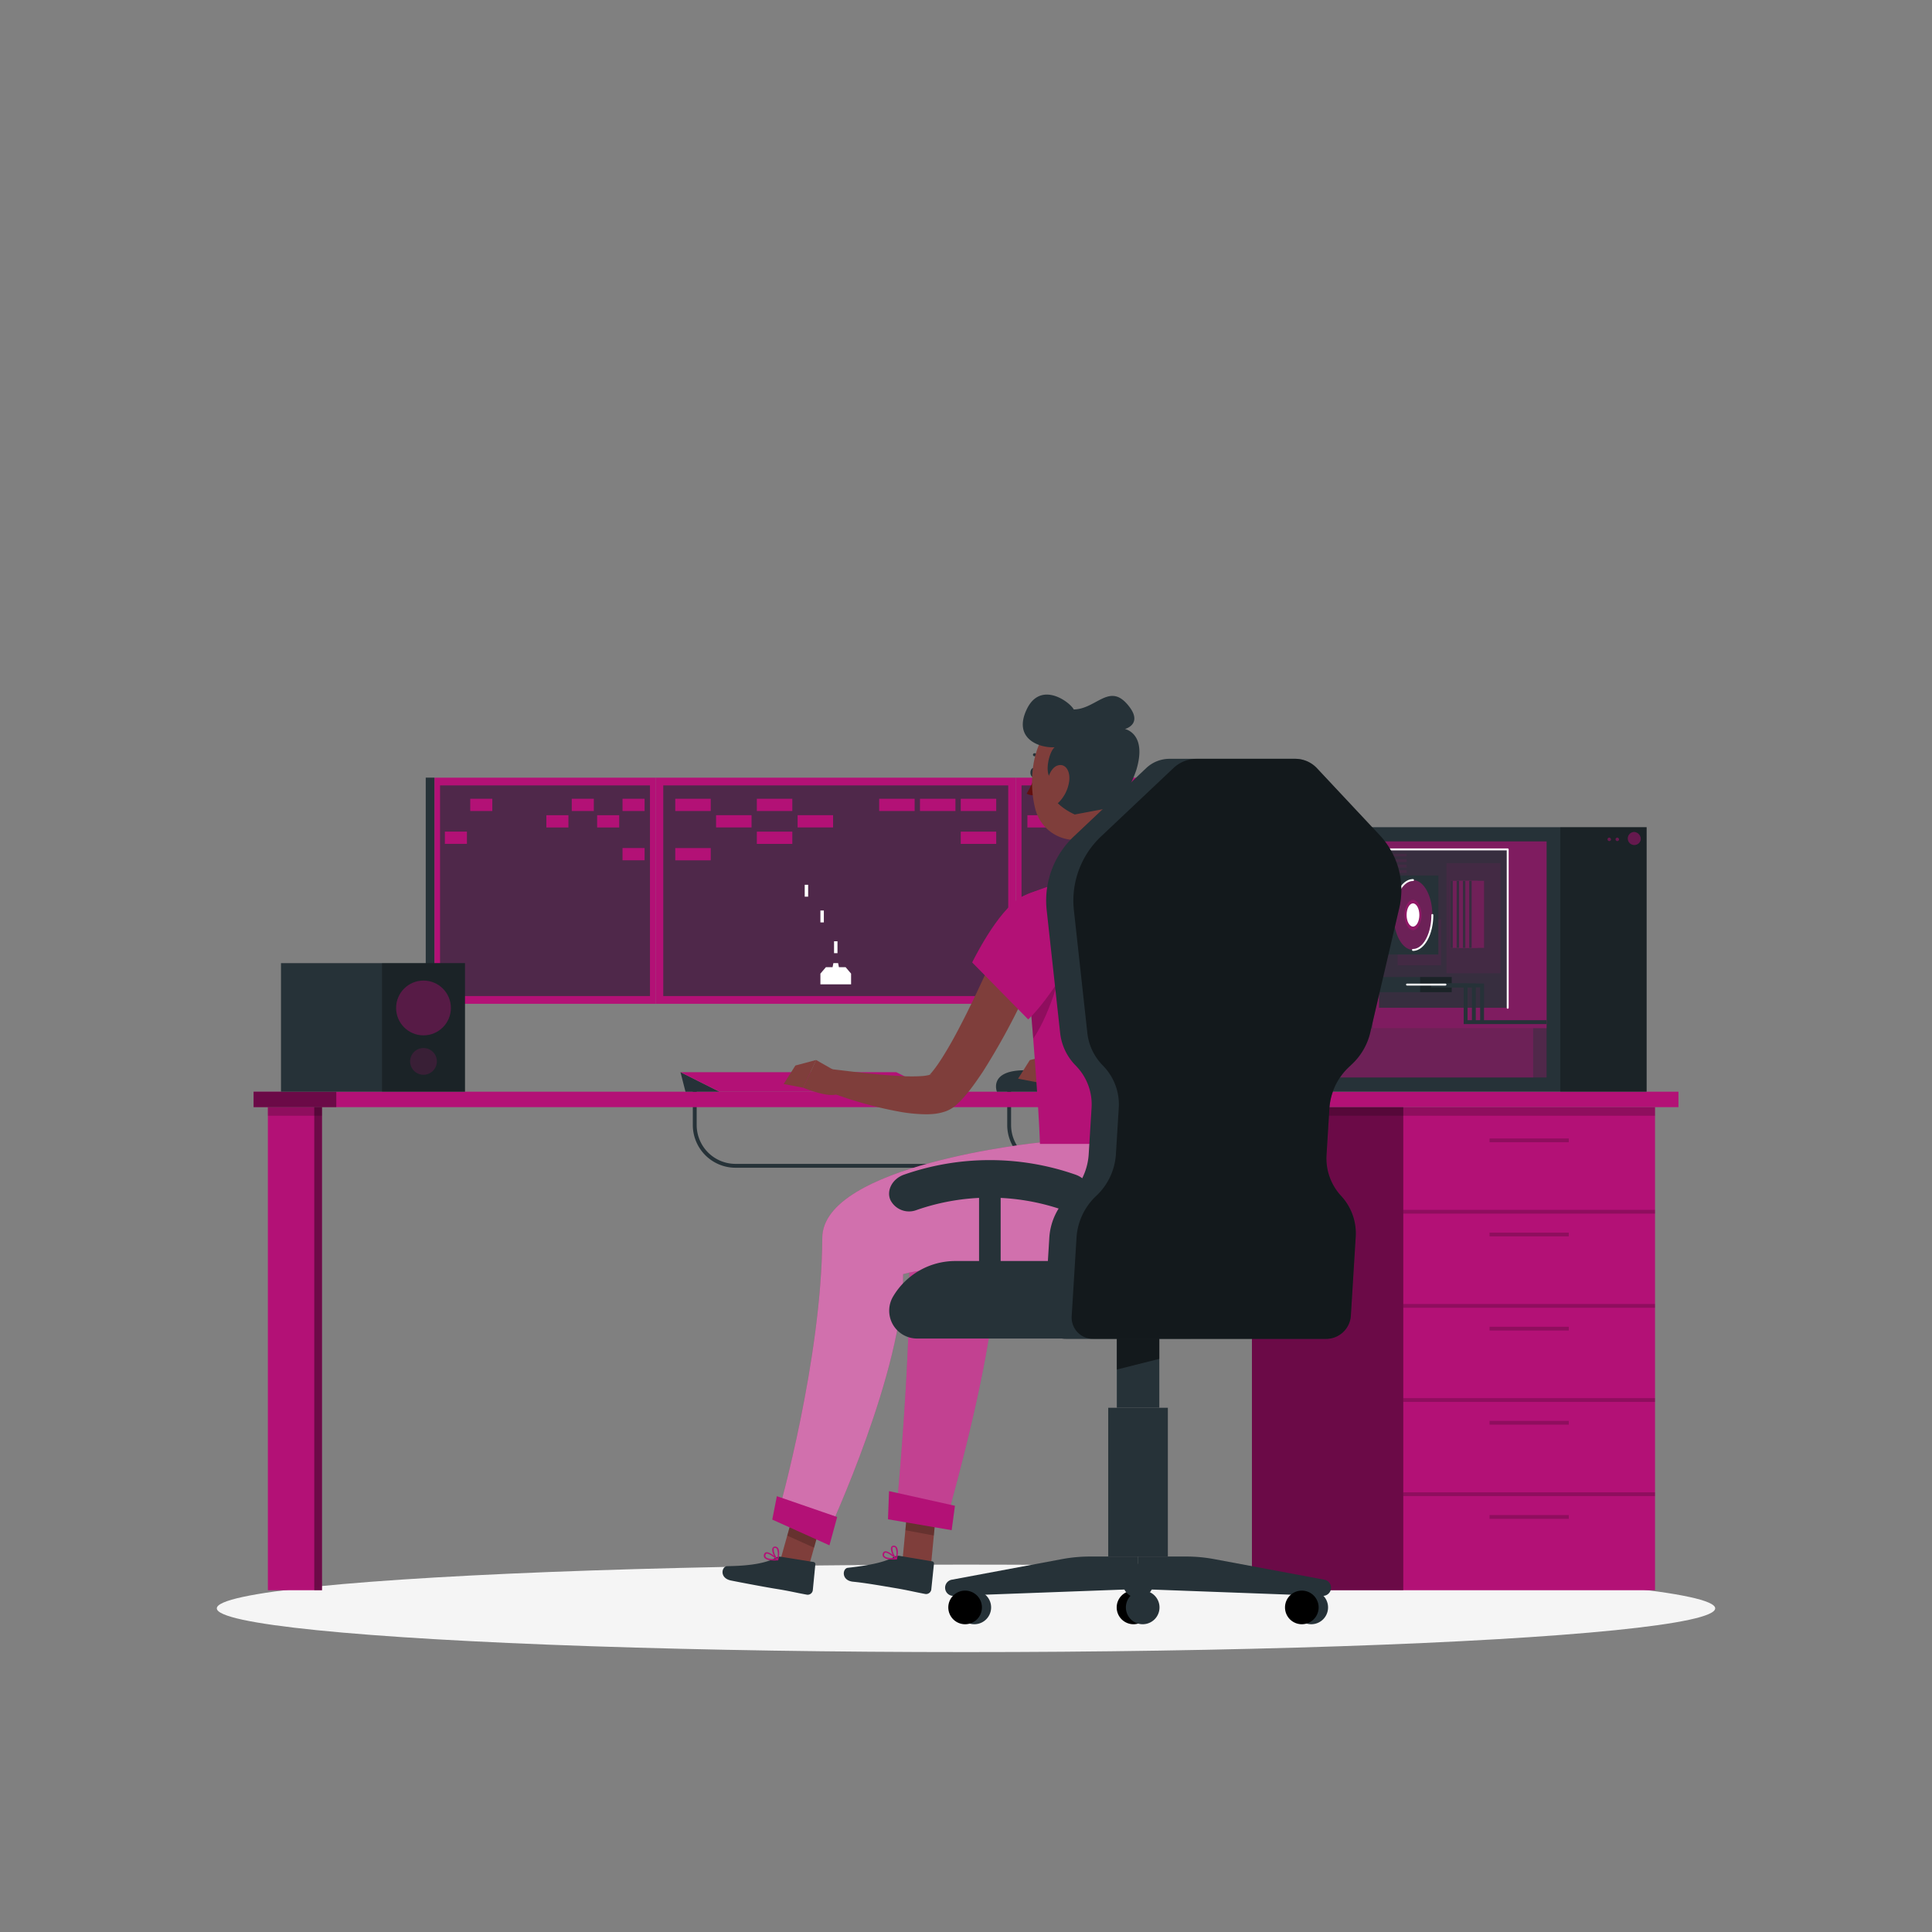 <svg xmlns="http://www.w3.org/2000/svg" viewBox="0 0 500 500"><rect x="0" y="0" width="500" height="500" fill="#808080" stroke="none"/><g id="freepik--Shadow--inject-24"><ellipse id="freepik--path--inject-24" cx="250" cy="416.24" rx="193.89" ry="11.32" style="fill:#f5f5f5"></ellipse></g><g id="freepik--Desk--inject-24"><path d="M335.94,284.08h-1V230.39a3.82,3.82,0,0,1,3.81-3.81v1a2.81,2.81,0,0,0-2.81,2.81Z" style="fill:#263238"></path><path d="M335,302.21H190.3a11.06,11.06,0,0,1-11-11v-10h1v10a10.06,10.06,0,0,0,10,10H335Z" style="fill:#263238"></path><path d="M271.67,302.21a11.06,11.06,0,0,1-11-11v-10h1v10a10.06,10.06,0,0,0,10,10Z" style="fill:#263238"></path><rect x="329.67" y="257.28" width="9.08" height="1" style="fill:#263238"></rect><rect x="329.67" y="253.03" width="9.08" height="1" style="fill:#263238"></rect><rect x="329.67" y="248.77" width="9.08" height="1" style="fill:#263238"></rect><rect x="65.63" y="282.53" width="368.75" height="4" style="fill:#B31176"></rect><rect x="69.32" y="286.53" width="14.01" height="125.02" style="fill:#B31176"></rect><rect x="81.33" y="286.53" width="2" height="125.02" style="opacity:0.4"></rect><rect x="69.32" y="286.53" width="14.01" height="2.22" style="opacity:0.2"></rect><rect x="65.63" y="282.53" width="21.4" height="4" style="opacity:0.4"></rect><rect x="324" y="286.53" width="104.32" height="125.02" style="fill:#B31176"></rect><rect x="363.17" y="386.21" width="65.15" height="0.97" style="opacity:0.2"></rect><rect x="363.17" y="361.84" width="65.15" height="0.97" style="opacity:0.2"></rect><rect x="363.17" y="337.48" width="65.15" height="0.97" style="opacity:0.2"></rect><rect x="363.17" y="313.11" width="65.15" height="0.97" style="opacity:0.2"></rect><rect x="385.5" y="367.73" width="20.5" height="0.97" style="opacity:0.2"></rect><rect x="385.5" y="343.37" width="20.5" height="0.97" style="opacity:0.2"></rect><rect x="385.5" y="392.1" width="20.5" height="0.97" style="opacity:0.2"></rect><rect x="385.5" y="319" width="20.5" height="0.97" style="opacity:0.2"></rect><rect x="385.5" y="294.64" width="20.5" height="0.97" style="opacity:0.2"></rect><rect x="324" y="286.53" width="39.17" height="125.02" style="opacity:0.4"></rect><rect x="324" y="286.53" width="104.32" height="2.22" style="opacity:0.2"></rect><rect x="337.58" y="214.08" width="88.56" height="68.44" style="fill:#263238"></rect><rect x="403.8" y="214.08" width="22.33" height="68.44" transform="translate(829.94 496.61) rotate(180)" style="opacity:0.3"></rect><rect x="341.14" y="217.76" width="59.11" height="48.33" style="fill:#B31176;opacity:0.4"></rect><rect x="355.25" y="217.76" width="45" height="48.33" style="fill:#B31176;opacity:0.4"></rect><rect x="356.89" y="219.83" width="33.31" height="40.98" style="fill:#263238;opacity:0.8"></rect><rect x="374.34" y="223.36" width="14.01" height="28.52" style="fill:#B31176;opacity:0.1"></rect><rect x="361.69" y="237.92" width="11.28" height="11.9" style="fill:#B31176;opacity:0.1"></rect><rect x="358.39" y="220.94" width="5.64" height="0.72" style="fill:#B31176;opacity:0.1"></rect><rect x="358.39" y="222.36" width="5.64" height="0.73" style="fill:#B31176;opacity:0.1"></rect><rect x="358.39" y="223.77" width="5.64" height="0.73" style="fill:#B31176;opacity:0.1"></rect><rect x="358.39" y="225.19" width="5.64" height="0.73" style="fill:#B31176;opacity:0.1"></rect><path d="M390.19,261.06a.26.26,0,0,1-.25-.25V220.08H356.88a.25.25,0,0,1,0-.5h33.31a.25.25,0,0,1,.25.25v41A.25.25,0,0,1,390.19,261.06Z" style="fill:#fff"></path><g style="opacity:0.4"><rect x="375.35" y="227.95" width="3.84" height="17.36" style="fill:#B31176"></rect><rect x="375.35" y="227.95" width="0.63" height="17.36" style="fill:#263238"></rect><rect x="376.98" y="227.95" width="3.84" height="17.36" style="fill:#B31176"></rect><rect x="376.98" y="227.95" width="0.63" height="17.36" style="fill:#263238"></rect><rect x="378.6" y="227.95" width="3.84" height="17.36" style="fill:#B31176"></rect><rect x="378.6" y="227.95" width="0.63" height="17.36" style="fill:#263238"></rect><rect x="380.23" y="227.95" width="3.84" height="17.36" style="fill:#B31176"></rect><rect x="380.23" y="227.95" width="0.63" height="17.36" style="fill:#263238"></rect></g><rect x="341.14" y="266.08" width="59.11" height="12.77" style="fill:#B31176;opacity:0.3"></rect><rect x="341.14" y="266.08" width="55.64" height="12.77" style="fill:#B31176;opacity:0.3"></rect><rect x="348.44" y="252.85" width="27.25" height="3.92" style="fill:#263238"></rect><rect x="348.44" y="226.57" width="23.81" height="20.46" style="fill:#263238"></rect><rect x="367.53" y="252.85" width="8.17" height="3.92" style="opacity:0.3"></rect><ellipse cx="365.68" cy="236.8" rx="5.01" ry="9.04" style="fill:#B31176;opacity:0.5"></ellipse><path d="M367.86,236.8c0,2.17-1,3.93-2.18,3.93s-2.18-1.76-2.18-3.93,1-3.93,2.18-3.93S367.86,234.63,367.86,236.8Z" style="fill:#B31176;opacity:0.5"></path><path d="M367.33,236.8c0,1.64-.74,3-1.65,3s-1.65-1.34-1.65-3,.74-3,1.65-3S367.33,235.15,367.33,236.8Z" style="fill:#fff"></path><path d="M365.68,246.09a.25.25,0,0,1,0-.5c2.62,0,4.76-3.94,4.76-8.79a.25.25,0,0,1,.5,0C370.94,241.92,368.58,246.09,365.68,246.09Z" style="fill:#fff"></path><path d="M360.66,237.05a.25.25,0,0,1-.25-.25c0-5.12,2.37-9.29,5.27-9.29a.25.25,0,1,1,0,.5c-2.63,0-4.77,3.94-4.77,8.79A.25.25,0,0,1,360.66,237.05Z" style="fill:#fff"></path><polygon points="400.25 265.03 378.8 265.03 378.8 255.53 370.36 255.53 370.36 254.53 379.8 254.53 379.8 264.03 400.25 264.03 400.25 265.03" style="fill:#263238"></polygon><polygon points="381.93 264.53 380.93 264.53 380.93 255.53 372.48 255.53 372.48 254.53 381.93 254.53 381.93 264.53" style="fill:#263238"></polygon><polygon points="384.06 264.53 383.06 264.53 383.06 255.53 374.61 255.53 374.61 254.53 384.06 254.53 384.06 264.53" style="fill:#263238"></polygon><path d="M424.62,217.31a1.69,1.69,0,1,1-1.66-2A1.85,1.85,0,0,1,424.62,217.31Z" style="fill:#B31176;opacity:0.5"></path><path d="M419,217.31a.45.45,0,1,1-.45-.54A.5.5,0,0,1,419,217.31Z" style="fill:#B31176;opacity:0.5"></path><path d="M416.92,217.31a.45.45,0,1,1-.45-.54A.5.5,0,0,1,416.92,217.31Z" style="fill:#B31176;opacity:0.5"></path><path d="M374.08,255.06h-9.94a.25.25,0,0,1-.25-.25.25.25,0,0,1,.25-.25h9.94a.25.25,0,0,1,.25.25A.25.25,0,0,1,374.08,255.06Z" style="fill:#fff"></path><rect x="169.65" y="201.26" width="93.28" height="58.52" style="fill:#B31176"></rect><rect x="189.03" y="185.88" width="54.52" height="89.28" transform="translate(446.81 14.23) rotate(90)" style="fill:#263238;opacity:0.7"></rect><rect x="112.43" y="201.26" width="57.22" height="58.52" style="fill:#B31176"></rect><rect x="110.18" y="201.26" width="2.25" height="58.52" transform="translate(222.61 461.03) rotate(180)" style="fill:#263238"></rect><rect x="113.78" y="203.35" width="54.52" height="54.33" transform="translate(371.56 89.48) rotate(90)" style="fill:#263238;opacity:0.7"></rect><rect x="262.93" y="201.26" width="67.33" height="58.52" style="fill:#B31176"></rect><rect x="269.34" y="198.29" width="54.52" height="64.45" transform="translate(527.11 -66.08) rotate(90)" style="fill:#263238;opacity:0.7"></rect><polygon points="218.85 250.31 217.11 250.31 216.9 249.25 215.68 249.25 215.47 250.31 213.74 250.31 212.32 251.97 212.32 254.75 220.26 254.75 220.26 251.97 218.85 250.31" style="fill:#fff"></polygon><rect x="215.85" y="243.6" width="0.89" height="3.08" style="fill:#fff"></rect><rect x="212.32" y="235.64" width="0.89" height="3.08" style="fill:#fff"></rect><rect x="208.26" y="228.98" width="0.89" height="3.08" style="fill:#fff"></rect><rect x="174.76" y="206.72" width="9.18" height="3.17" style="fill:#B31176"></rect><rect x="195.87" y="206.72" width="9.18" height="3.17" style="fill:#B31176"></rect><rect x="227.53" y="206.72" width="9.18" height="3.17" style="fill:#B31176"></rect><rect x="238.09" y="206.72" width="9.18" height="3.17" style="fill:#B31176"></rect><rect x="248.64" y="206.72" width="9.18" height="3.17" style="fill:#B31176"></rect><rect x="185.32" y="210.97" width="9.18" height="3.17" style="fill:#B31176"></rect><rect x="206.42" y="210.97" width="9.18" height="3.17" style="fill:#B31176"></rect><rect x="195.87" y="215.23" width="9.18" height="3.17" style="fill:#B31176"></rect><rect x="248.64" y="215.23" width="9.18" height="3.17" style="fill:#B31176"></rect><rect x="174.76" y="219.48" width="9.18" height="3.17" style="fill:#B31176"></rect><rect x="320.6" y="219.48" width="6.8" height="3.17" transform="translate(648.01 442.12) rotate(180)" style="fill:#B31176"></rect><rect x="304.97" y="219.48" width="6.8" height="3.17" transform="translate(616.74 442.12) rotate(180)" style="fill:#B31176"></rect><rect x="312.79" y="215.23" width="6.8" height="3.17" transform="translate(632.37 433.62) rotate(180)" style="fill:#B31176"></rect><rect x="304.97" y="210.97" width="6.8" height="3.17" transform="translate(616.74 425.12) rotate(180)" style="fill:#B31176"></rect><rect x="265.89" y="210.97" width="6.8" height="3.17" transform="translate(538.58 425.12) rotate(180)" style="fill:#B31176"></rect><rect x="320.6" y="206.72" width="6.8" height="3.17" transform="translate(648.01 416.61) rotate(180)" style="fill:#B31176"></rect><rect x="161.11" y="206.72" width="5.71" height="3.17" transform="translate(327.93 416.61) rotate(180)" style="fill:#B31176"></rect><rect x="147.97" y="206.72" width="5.71" height="3.17" transform="translate(301.65 416.61) rotate(180)" style="fill:#B31176"></rect><rect x="121.69" y="206.72" width="5.71" height="3.17" transform="translate(249.1 416.61) rotate(180)" style="fill:#B31176"></rect><rect x="154.54" y="210.97" width="5.71" height="3.17" transform="translate(314.79 425.12) rotate(180)" style="fill:#B31176"></rect><rect x="141.4" y="210.97" width="5.71" height="3.17" transform="translate(288.51 425.12) rotate(180)" style="fill:#B31176"></rect><rect x="115.12" y="215.23" width="5.71" height="3.17" transform="translate(235.96 433.62) rotate(180)" style="fill:#B31176"></rect><rect x="161.11" y="219.48" width="5.71" height="3.17" transform="translate(327.93 442.12) rotate(180)" style="fill:#B31176"></rect><rect x="72.72" y="249.26" width="47.61" height="33.27" style="fill:#263238"></rect><rect x="98.86" y="249.26" width="21.47" height="33.27" transform="translate(219.2 531.79) rotate(180)" style="opacity:0.3"></rect><circle cx="109.6" cy="260.86" r="7.09" style="fill:#B31176;opacity:0.4"></circle><path d="M113.06,274.69a3.46,3.46,0,1,1-3.46-3.46A3.46,3.46,0,0,1,113.06,274.69Z" style="fill:#B31176;opacity:0.2"></path><polygon points="177.4 282.53 176.11 277.48 186.2 282.53 177.4 282.53" style="fill:#263238"></polygon><polygon points="231.95 277.48 176.11 277.48 186.2 282.53 242.03 282.53 231.95 277.48" style="fill:#B31176"></polygon><path d="M258,282.53s-2.16-5.31,6.64-5.54a23.08,23.08,0,0,1,15,5.54Z" style="fill:#263238"></path></g><g id="freepik--Character--inject-24"><polygon points="240.85 406.05 233.56 403.87 235.26 386 242.55 388.18 240.85 406.05" style="fill:#7f3e3b"></polygon><path d="M232.81,402.66l8.42,1.41a.55.55,0,0,1,.48.6l-.7,6.74a1.36,1.36,0,0,1-1.54,1.11c-2.92-.54-4.3-.94-8-1.56-2.28-.38-7.49-1.31-10.66-1.61s-2.79-3.44-1.42-3.6c6.16-.69,9.66-1.53,12.05-2.84A2.15,2.15,0,0,1,232.81,402.66Z" style="fill:#263238"></path><polygon points="242.55 388.18 235.26 386.01 234.31 396.02 241.68 397.39 242.55 388.18" style="opacity:0.2"></polygon><path d="M284,295.68s-50.13,4.23-48.9,26c1.35,23.84-3.22,70.5-3.22,70.5l12.73,2.39S259,345,257.27,327.78c14.13,0,46.48,1.24,51.18-11.51a56.67,56.67,0,0,0,3.35-20.2Z" style="fill:#B31176"></path><path d="M284,295.68s-50.13,4.23-48.9,26c1.35,23.84-3.22,70.5-3.22,70.5l12.73,2.39S259,345,257.27,327.78c14.13,0,46.48,1.24,51.18-11.51a56.67,56.67,0,0,0,3.35-20.2Z" style="fill:#fff;opacity:0.2"></path><polygon points="246.29 396.01 229.81 393.19 230.08 385.9 247.14 389.69 246.29 396.01" style="fill:#B31176"></polygon><path d="M229.93,403.53a9.6,9.6,0,0,0,2,.06.16.16,0,0,0,.15-.11.19.19,0,0,0,0-.19c-.21-.21-2.1-2-3.07-1.8a.63.63,0,0,0-.49.42,1,1,0,0,0,.06,1A2.09,2.09,0,0,0,229.93,403.53Zm1.61-.27c-1.39,0-2.37-.16-2.66-.57a.63.63,0,0,1,0-.64.32.32,0,0,1,.23-.22C229.62,401.72,230.76,402.56,231.54,403.26Z" style="fill:#B31176"></path><path d="M231.94,403.59s.05,0,.08,0a.2.2,0,0,0,.12-.13c0-.09.55-2.22-.09-3.07a.85.85,0,0,0-.7-.37.67.67,0,0,0-.72.42c-.31.79.55,2.54,1.22,3.11A.13.13,0,0,0,231.94,403.59Zm-.52-3.21a.53.53,0,0,1,.35.22,3.92,3.92,0,0,1,.09,2.46,3.59,3.59,0,0,1-.9-2.49c0-.1.11-.21.37-.2Z" style="fill:#B31176"></path><polygon points="208.35 408.83 201.41 405.71 206.21 388.59 213.15 391.71 208.35 408.83" style="fill:#7f3e3b"></polygon><path d="M202.1,402.89l8.44,1.35a.55.55,0,0,1,.47.6l-.66,6.74a1.34,1.34,0,0,1-1.53,1.12c-2.92-.52-4.3-.92-8-1.51-2.28-.36-8.49-1.52-11.62-2.15s-2.43-3.7-1-3.72c6.19-.07,10.2-.85,12.58-2.18A2.09,2.09,0,0,1,202.1,402.89Z" style="fill:#263238"></path><polygon points="213.15 391.71 206.21 388.59 203.74 397.42 210.68 400.54 213.15 391.71" style="opacity:0.2"></polygon><path d="M269.08,295.68c-.33,0-56.2,5.75-56.27,24.7-.12,31.34-11.22,70.58-11.22,70.58l12.92,5.21s19.5-42,19.21-66.43c15.37-4.41,55.13,3,59.83-9.74,3.85-10.42,1.77-24.32,1.77-24.32Z" style="fill:#B31176"></path><path d="M269.08,295.68c-.33,0-56.2,5.75-56.27,24.7-.12,31.34-11.22,70.58-11.22,70.58l12.92,5.21s19.5-42,19.21-66.43c15.37-4.41,55.13,3,59.83-9.74,3.85-10.42,1.77-24.32,1.77-24.32Z" style="fill:#fff;opacity:0.4"></path><polygon points="214.66 399.93 199.86 393.27 201.05 387.21 216.66 392.6 214.66 399.93" style="fill:#B31176"></polygon><path d="M199.23,403.77a9.46,9.46,0,0,0,2,.05.18.18,0,0,0,.16-.12.17.17,0,0,0-.05-.18c-.21-.21-2.1-2-3.08-1.79a.67.67,0,0,0-.48.43,1,1,0,0,0,.06,1A2.09,2.09,0,0,0,199.23,403.77Zm1.6-.28c-1.38.05-2.36-.15-2.66-.55a.64.64,0,0,1,0-.65.3.3,0,0,1,.23-.21C198.9,402,200.05,402.8,200.83,403.49Z" style="fill:#B31176"></path><path d="M201.23,403.82h.09a.15.15,0,0,0,.11-.12c0-.09.54-2.23-.1-3.08a.87.87,0,0,0-.7-.36.68.68,0,0,0-.72.43c-.31.79.56,2.53,1.24,3.1A.2.2,0,0,0,201.23,403.82Zm-.54-3.21a.52.52,0,0,1,.36.21,4,4,0,0,1,.11,2.47,3.57,3.57,0,0,1-.92-2.49c0-.1.11-.21.37-.2Z" style="fill:#B31176"></path><path d="M289.77,205.44l-4.24,4.91-5.78,6.7a22.69,22.69,0,0,1,.88,2.64c1,3.58.58,7-4.56,9.21,0,0-4.44,5.8,6.12,4.19S294.34,226,294.34,226C289.66,222.67,289.4,211.6,289.77,205.44Z" style="fill:#7f3e3b"></path><path d="M301.82,232.78c1.47,3.16,2.68,6.2,3.89,9.36s2.28,6.32,3.27,9.56,1.85,6.56,2.54,10a52.18,52.18,0,0,1,1.12,10.87,22.37,22.37,0,0,1-.95,6.33,14.21,14.21,0,0,1-1.67,3.56,11.37,11.37,0,0,1-1.43,1.74l-.43.42c-.24.2-.5.42-.75.59a7.93,7.93,0,0,1-1.34.74,10.58,10.58,0,0,1-2.16.69,14,14,0,0,1-1.77.26,24.24,24.24,0,0,1-3.05,0,42.74,42.74,0,0,1-5.38-.6,101.91,101.91,0,0,1-19.41-5.56l1.45-5.51c6.35.76,12.83,1.57,18.94,1.85,1.52,0,3,.07,4.38,0a12.84,12.84,0,0,0,1.83-.23c.5-.09.93-.27.78-.26a1.15,1.15,0,0,0-.28.14,1.7,1.7,0,0,0-.28.21v0s.05-.08.09-.17a4.66,4.66,0,0,0,.3-.89,14,14,0,0,0,.27-3.34,44.23,44.23,0,0,0-1.27-8.49c-.68-3-1.56-5.92-2.52-8.89s-2-5.94-3.14-8.9-2.34-5.93-3.52-8.72Z" style="fill:#7f3e3b"></path><path d="M293.51,228.65c-6.11,3.44-12.61,16.86-12.61,16.86l14.5,14.75c5.35-5.06,13.15-17.58,14-22.59C310.77,230,303.26,223.17,293.51,228.65Z" style="fill:#B31176"></path><path d="M278.51,276.73,271.88,273l-3.33,7.18s7.75,3.23,9.38,1.21Z" style="fill:#7f3e3b"></path><polygon points="266.51 274.36 263.48 279.16 268.55 280.13 271.88 272.95 266.51 274.36" style="fill:#7f3e3b"></polygon><path d="M308.67,228.84c-.75-2-4.25-4-6.4-4l-1.42,0c-2.48,0-5.57.2-8.57.55a152.7,152.7,0,0,0-17,2.86c-2.58.68-5.07,1.54-7.05,2.28-2.52,1-4,1.67-4,1.67s4.2,44.43,4.91,63.84H311.8c1.47-8.34.51-23.6.63-38.66C312.5,248.34,311.76,237.07,308.67,228.84Z" style="fill:#B31176"></path><path d="M266.4,256.93c.32,3.83.65,7.85,1,11.87,5-7.3,7.77-19.88,7.77-19.88Z" style="opacity:0.2"></path><path d="M272.6,240.92c-1.27,3.19-2.6,6.24-4,9.33s-2.8,6.13-4.28,9.17a176,176,0,0,1-10,18c-1,1.48-2,2.95-3.12,4.42-.56.74-1.18,1.47-1.84,2.22-.36.38-.65.73-1.07,1.12l-.6.58-.34.32a8.49,8.49,0,0,1-3.28,1.74,14.45,14.45,0,0,1-1.94.41,20.14,20.14,0,0,1-3.22.13,41.58,41.58,0,0,1-5.54-.55,101.66,101.66,0,0,1-19.82-5.62l1.46-5.52c6.47.78,13.08,1.61,19.3,1.87a42.25,42.25,0,0,0,4.4-.06,11.07,11.07,0,0,0,1.75-.28A2.29,2.29,0,0,0,241,278c.06,0,0-.07-.27.1a1.32,1.32,0,0,0-.27.2s.07-.09.1-.12l.28-.31c.18-.18.4-.48.61-.72.41-.52.83-1.08,1.25-1.69.83-1.19,1.64-2.51,2.44-3.85,1.6-2.68,3.09-5.53,4.55-8.41s2.86-5.82,4.24-8.78c2.75-5.9,5.44-11.95,8-17.9Z" style="fill:#7f3e3b"></path><path d="M264.21,232.23c-6.11,3.44-12.61,16.85-12.61,16.85l14.5,14.75c5.34-5.05,13.15-17.58,14-22.59C281.47,233.55,274,226.75,264.21,232.23Z" style="fill:#B31176"></path><path d="M217.85,278.11l-6.64-3.78-3.33,7.18s7.75,3.24,9.39,1.22Z" style="fill:#7f3e3b"></path><polygon points="205.85 275.75 202.81 280.54 207.88 281.51 211.21 274.33 205.85 275.75" style="fill:#7f3e3b"></polygon><path d="M268.24,199.9c0,.66-.33,1.22-.77,1.24s-.79-.5-.8-1.16.34-1.22.77-1.24S268.23,199.24,268.24,199.9Z" style="fill:#263238"></path><path d="M270.45,197.44a.38.38,0,0,1-.32-.18,3.25,3.25,0,0,0-2.42-1.54.4.4,0,0,1-.38-.4.39.39,0,0,1,.4-.38h0a4,4,0,0,1,3.06,1.9.4.4,0,0,1-.12.54A.43.43,0,0,1,270.45,197.44Z" style="fill:#263238"></path><path d="M268,200.27a21.19,21.19,0,0,1-2.3,5.12,3.2,3.2,0,0,0,2.72.2Z" style="fill:#630f0f"></path><path d="M290.37,196.57c-.39,8.16-.21,13-4.26,17.32a10.63,10.63,0,0,1-18.22-4.71c-1.84-7.23-.88-19.36,7-23A10.74,10.74,0,0,1,290.37,196.57Z" style="fill:#7f3e3b"></path><path d="M272,201.5c-1.78-1.5-.5-6.94.94-8.11-4,.22-10.81-2.22-7.24-9.78s11.13-2,12.19,0c5.72-.11,9.05-6.72,13.72-1.5s-.48,6.56-.48,6.56,5.84,1.1,2.94,10.62a30,30,0,0,1-5.3,9.5l-10.62,2S269.76,207.28,272,201.5Z" style="fill:#263238"></path><path d="M276.69,202.26a9.58,9.58,0,0,1-2.64,5.34c-1.81,1.73-3.35,0-3.37-2.63,0-2.38.89-6.15,3-6.85S277.08,199.67,276.69,202.26Z" style="fill:#7f3e3b"></path><path d="M247.25,326.35h60.9v20.06H237.33a7.2,7.2,0,0,1-6.2-10.87h0A18.72,18.72,0,0,1,247.25,326.35Z" style="fill:#263238"></path><path d="M275.16,313.17a57.65,57.65,0,0,0-38,0,5.4,5.4,0,0,1-6.69-2.55h0c-1.14-2.41.39-5.53,3.49-6.62a67.27,67.27,0,0,1,44.38,0c3.1,1.08,4.63,4.21,3.49,6.62h0A5.41,5.41,0,0,1,275.16,313.17Z" style="fill:#263238"></path><rect x="253.38" y="305.89" width="5.59" height="23.85" style="fill:#263238"></rect><path d="M357.22,216.35,340.8,198.79a7.75,7.75,0,0,0-5.68-2.41H302.63a8.76,8.76,0,0,0-6,2.41l-18.6,17.56a22.83,22.83,0,0,0-7.17,19l3.5,31.94a14.15,14.15,0,0,0,3.71,8.14l.65.69a14.25,14.25,0,0,1,3.77,10.69l-.74,12a16.14,16.14,0,0,1-5.09,10.69,16.19,16.19,0,0,0-5.09,10.7l-1.25,20.3a5.53,5.53,0,0,0,5.58,6h67.38a6.41,6.41,0,0,0,6.32-6l1.25-20.3a14.28,14.28,0,0,0-3.77-10.7h0a14.28,14.28,0,0,1-3.77-10.69l.74-12a16.16,16.16,0,0,1,5.09-10.69l.73-.69a16.33,16.33,0,0,0,4.72-8.14l7.44-31.94A20.67,20.67,0,0,0,357.22,216.35Z" style="fill:#263238"></path><path d="M349.17,276.07l.73-.69a16.33,16.33,0,0,0,4.72-8.14l7.44-31.94a20.67,20.67,0,0,0-4.84-19L340.8,198.79a7.75,7.75,0,0,0-5.68-2.41H309.67a8.78,8.78,0,0,0-6,2.41l-18.59,17.56a22.84,22.84,0,0,0-7.18,19l3.5,31.94a14.15,14.15,0,0,0,3.71,8.14l.65.69a14.25,14.25,0,0,1,3.77,10.69l-.74,12a16.14,16.14,0,0,1-5.09,10.69h0a16.19,16.19,0,0,0-5.09,10.7l-1.25,20.3a5.53,5.53,0,0,0,5.59,6h60.33a6.41,6.41,0,0,0,6.32-6l1.25-20.3a14.28,14.28,0,0,0-3.77-10.7h0a14.28,14.28,0,0,1-3.77-10.69l.74-12A16.16,16.16,0,0,1,349.17,276.07Z" style="opacity:0.5"></path><rect x="286.81" y="364.33" width="15.43" height="38.51" style="fill:#263238"></rect><rect x="289.03" y="346.41" width="11" height="17.91" style="fill:#263238"></rect><polygon points="300.03 346.41 289.03 346.41 289.03 354.44 300.03 351.67 300.03 346.41" style="opacity:0.5"></polygon><path d="M294.53,411.24v-8.41H282.07a39.72,39.72,0,0,0-7.29.68l-28.48,5.32a2.11,2.11,0,0,0,.47,4.18Z" style="fill:#263238"></path><path d="M256.5,416a4.35,4.35,0,1,1-4.34-4.35A4.34,4.34,0,0,1,256.5,416Z" style="fill:#263238"></path><path d="M254.12,416a4.35,4.35,0,1,1-4.35-4.35A4.35,4.35,0,0,1,254.12,416Z"></path><path d="M294.53,411.24v-8.41H307a39.56,39.56,0,0,1,7.29.68l28.48,5.32a2.11,2.11,0,0,1-.47,4.18Z" style="fill:#263238"></path><path d="M335,416a4.35,4.35,0,1,0,4.34-4.35A4.34,4.34,0,0,0,335,416Z" style="fill:#263238"></path><path d="M332.56,416a4.35,4.35,0,1,0,4.35-4.35A4.35,4.35,0,0,0,332.56,416Z"></path><path d="M289,416a4.35,4.35,0,1,0,4.35-4.35A4.35,4.35,0,0,0,289,416Z"></path><path d="M291.38,416a4.35,4.35,0,1,0,4.34-4.35A4.34,4.34,0,0,0,291.38,416Z" style="fill:#263238"></path><path d="M294.53,413.51h0a4,4,0,0,1-4-4v-.81a4,4,0,0,1,4-4h0a4,4,0,0,1,4,4v.81A4,4,0,0,1,294.53,413.51Z" style="fill:#263238"></path></g></svg>
